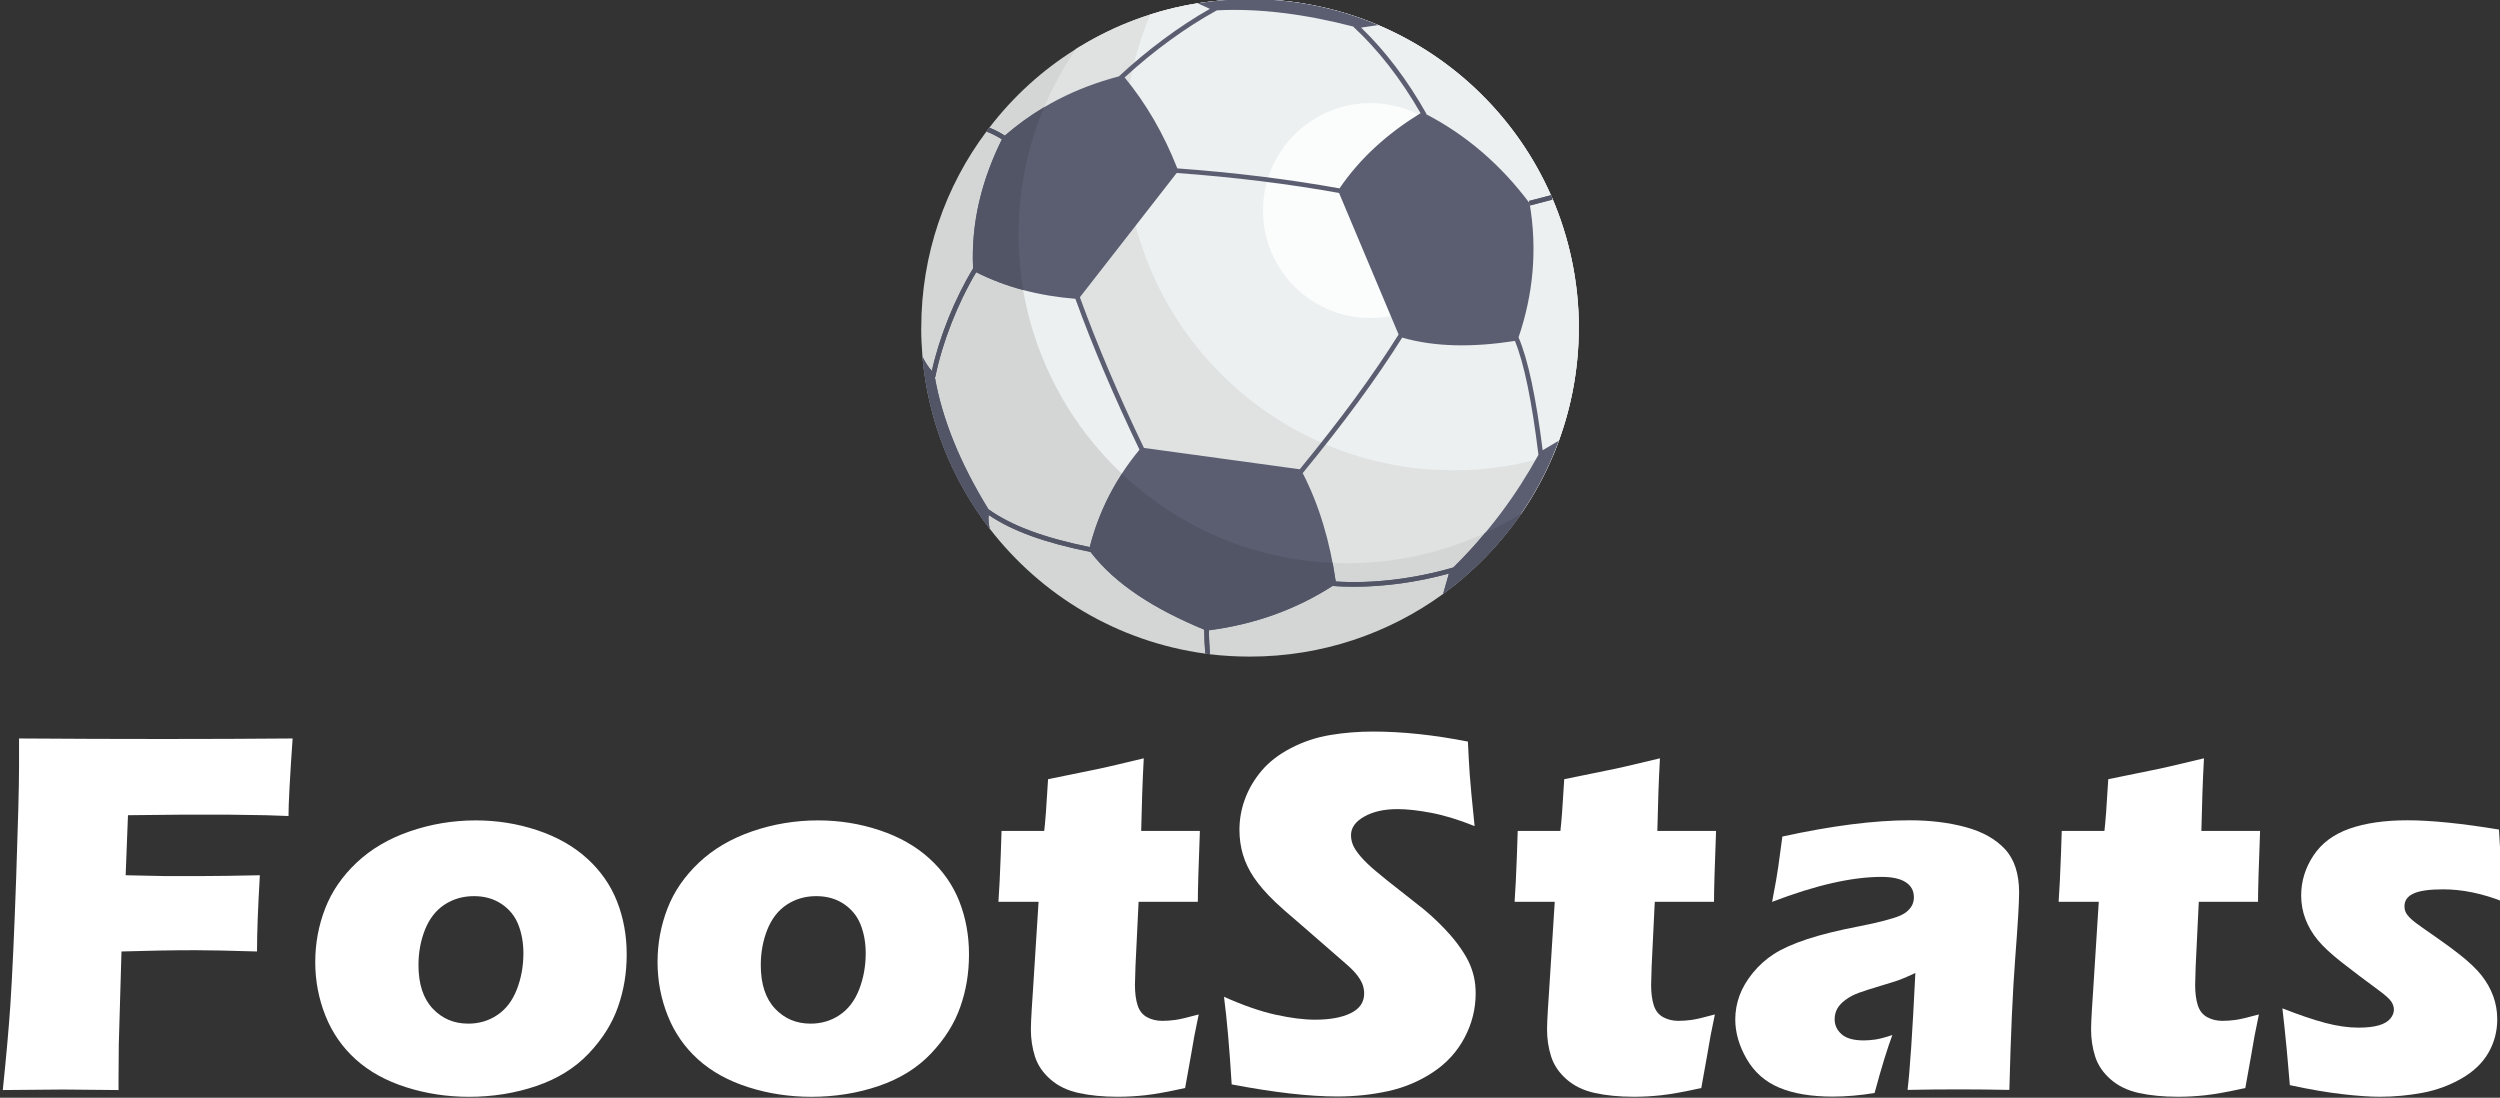 <?xml version="1.0" encoding="UTF-8"?>
<svg id="Calque_1" data-name="Calque 1" xmlns="http://www.w3.org/2000/svg" viewBox="0 0 473.92 208.1">
  <rect x="0" y="0" width="473.92" height="208.1" fill="#333333" stroke="none"/>
  <defs>
    <style>
      .cls-1 {
        fill: #525566;
      }

      .cls-2, .cls-3 {
        fill: #fff;
      }

      .cls-4 {
        fill: #e0e2e2;
      }

      .cls-5 {
        fill: #5b5e71;
      }

      .cls-3 {
        isolation: isolate;
        opacity: .5;
      }

      .cls-6 {
        fill: #d4d6d6;
      }

      .cls-7 {
        fill: #ecf0f1;
      }
    </style>
  </defs>
  <g>
    <path class="cls-6" d="m174.63,62.14c0,1.84.09,3.67.24,5.48.53,6.1,1.95,11.97,4.12,17.42,2.16,5.48,5.1,10.57,8.62,15.17,9.75,12.65,24.29,21.45,40.88,23.7.3.03.59.06.89.12,2.49.3,5.01.44,7.58.44,13.69,0,26.33-4.41,36.61-11.88,5.78-4.21,10.78-9.36,14.84-15.25,2.9-4.24,5.33-8.86,7.11-13.8,2.43-6.66,3.76-13.86,3.76-21.39,0-8.77-1.84-17.15-5.09-24.73-.06-.12-.12-.27-.18-.39-6.4-14.48-18.16-26.07-32.73-32.26-7.46-3.17-15.7-4.92-24.32-4.92-3.38,0-6.66.27-9.89.77-8.03,1.27-15.55,4.09-22.22,8.12-.3.18-.59.36-.89.56-6.34,3.94-11.88,9-16.41,14.9-.21.24-.39.47-.56.74-7.76,10.37-12.35,23.25-12.35,37.2h0Z"/>
    <path class="cls-4" d="m299.29,62.13c0,7.53-1.35,14.72-3.76,21.39-.34.91-.68,1.79-1.04,2.67-1.66,3.95-3.69,7.69-6.08,11.14-9.58,5.95-20.88,9.43-33,9.43-2.54,0-5.09-.16-7.58-.47-.31-.03-.6-.08-.88-.1-16.59-2.26-31.11-11.06-40.89-23.71-3.56-4.6-6.44-9.68-8.62-15.16-2.16-5.45-3.58-11.32-4.1-17.42-.16-1.79-.23-3.61-.23-5.45,0-13.03,4-25.13,10.85-35.16.31-.21.6-.39.91-.55,4.1-2.49,8.52-4.52,13.19-6,2.91-.93,5.92-1.64,9.01-2.13,3.25-.49,6.52-.78,9.89-.78,8.62,0,16.85,1.77,24.33,4.93,14.57,6.18,26.33,17.76,32.72,32.25.08.13.13.26.18.39,3.27,7.58,5.11,15.97,5.11,24.72h0Z"/>
    <g>
      <path class="cls-7" d="m299.29,62.13c0,7.53-1.35,14.72-3.76,21.39-.34.91-.68,1.79-1.04,2.67-5.97,1.92-12.36,2.96-18.95,2.96-2.54,0-5.09-.16-7.58-.44-.31-.03-.6-.1-.91-.13-16.57-2.26-31.08-11.03-40.87-23.71-3.56-4.57-6.47-9.68-8.62-15.16-2.16-5.45-3.58-11.29-4.1-17.4-.16-1.82-.26-3.63-.26-5.45,0-8.54,1.71-16.7,4.86-24.12,2.91-.93,5.92-1.64,9.01-2.13,3.25-.49,6.52-.78,9.89-.78,8.62,0,16.85,1.77,24.33,4.93,14.57,6.18,26.33,17.76,32.72,32.25.08.13.13.26.18.39,3.27,7.58,5.11,15.97,5.11,24.72Z"/>
      <path class="cls-7" d="m203.87,56.63c3.29,9.06,7.38,18.66,12.17,28.61-1.21,1.45-2.34,2.96-3.35,4.56-2.4-2.25-4.62-4.71-6.64-7.32-3.55-4.59-6.46-9.69-8.62-15.17-1.57-3.91-2.72-8.06-3.47-12.35,3.14.83,6.46,1.39,9.89,1.66h0Z"/>
      <path class="cls-7" d="m294.27,37.85l-4.21,1.1-.12-.44-.09-.41,4.15-1.07c.06.09.09.21.15.3l.03.09.09.44Z"/>
    </g>
    <path class="cls-3" d="m239.42,39.91c0,.6.03,1.2.08,1.79.17,1.99.64,3.91,1.35,5.69.71,1.79,1.67,3.46,2.82,4.96,3.19,4.13,7.94,7.01,13.36,7.75.1,0,.19.02.29.04.81.1,1.64.15,2.48.15,4.47,0,8.61-1.44,11.97-3.88,1.89-1.37,3.52-3.06,4.85-4.99.95-1.38,1.74-2.89,2.32-4.51.79-2.18,1.23-4.53,1.23-6.99,0-2.87-.6-5.61-1.67-8.08-.02-.04-.04-.09-.06-.13-2.09-4.73-5.93-8.52-10.7-10.54-2.44-1.04-5.13-1.61-7.95-1.61-1.1,0-2.18.09-3.23.25-2.62.42-5.08,1.34-7.26,2.65-.1.06-.19.12-.29.18-2.07,1.29-3.88,2.94-5.36,4.87-.07.08-.13.15-.18.24-2.54,3.39-4.04,7.6-4.04,12.16h0Z"/>
    <path class="cls-3" d="m239.42,39.91c0,11.14,9.01,20.37,20.37,20.37s20.37-8.91,20.37-20.37c0-8.27-4.96-15.58-12.42-18.75-13.32-5.66-28.32,4.11-28.32,18.75h0Z"/>
    <path class="cls-5" d="m187.41,97.63c4.49,3.04,10.66,5.27,19.31,7.01,4.76,6.21,12.33,10.92,21.56,14.73h0c0,1.42.09,3.13.19,4.52.3.04.6.08.9.12-.1-1.37-.2-3.09-.2-4.52h0c8.84-1.15,16.64-4.03,23.53-8.47v.07c1.29.09,2.62.14,3.97.14,5.79,0,12.02-.86,17.99-2.5l-1.09,3.85c9.93-7.22,17.64-17.3,21.93-29.04h0s-3.06,1.81-3.06,1.81c-1.28-10.2-2.78-17.2-4.57-21.4,2.8-8.23,3.58-16.7,2.09-25.43l.11.43,4.21-1.1-.22-.86-4.21,1.1.11.43c-5.47-7.32-12.03-12.93-19.64-16.89l.09-.05c-3.64-6.45-7.81-11.94-12.39-16.35l3.24-.47c-7.47-3.17-15.69-4.92-24.31-4.92-3.37,0-6.68.27-9.9.78l2.3,1.06c-5.78,3.28-11.85,7.78-17.25,12.8-8.1,2.13-15.36,5.78-21.62,11.25,0,0,0,0,0,0-.46-.3-1.7-1.06-2.95-1.53-.19.25-.38.49-.56.74,1.17.39,2.43,1.15,2.95,1.48,0,0,0,0,0,0-3.78,7.67-5.88,15.76-5.46,24.47-3.47,5.7-6.4,12.99-7.82,19.43-.67-.73-1.26-1.64-1.78-2.7,1.06,12.21,5.64,23.42,12.73,32.59-.2-1-.27-1.87-.18-2.57Zm17.3-41.28l18.35-23.56c10.87.79,21.23,2.07,30.78,3.79l11.29,26.83c-4.9,7.8-10.88,15.95-18.74,25.55l-29.54-4.05c-4.78-9.93-8.86-19.53-12.14-28.57h0Zm64.59-34.9c-6.09,3.75-11.36,8.36-15.37,14.26-9.55-1.72-19.89-3-30.75-3.79-2.59-6.58-5.93-12.32-9.99-17.24,5.5-5.05,11.67-9.54,17.49-12.72,8.19-.42,16.87.75,25.92,3.09l-.04.04c4.71,4.35,8.99,9.86,12.74,16.37Zm-16.09,88.78c-1.1-7.59-3.13-14.48-6.26-20.54,7.91-9.65,13.93-17.85,18.86-25.69,6.4,1.84,13.62,1.83,21.37.63,1.74,4.26,3.2,11.33,4.46,21.59-4.16,7.55-9.4,14.74-16.2,21.4v-.02c-7.42,2.15-15.29,3.09-22.23,2.64h0Zm-46.63-6.52c-8.72-1.77-14.84-4.06-19.21-7.18-5.3-8.6-8.75-16.96-10.16-25.08l.09.02c1.29-6.48,4.23-13.99,7.75-19.86,5.62,2.82,11.9,4.48,18.81,5.03,3.28,9.05,7.37,18.66,12.15,28.61-4.4,5.33-7.65,11.42-9.44,18.46Z"/>
    <path class="cls-1" d="m281.5,101.04c-1.84,2.25-3.85,4.44-6.04,6.58l-.03-.03c-7.41,2.16-15.28,3.08-22.22,2.64-.18-1.21-.39-2.4-.59-3.55-1.6-.03-3.23-.18-4.8-.36-.3-.03-.59-.09-.89-.12-13.18-1.78-25.03-7.7-34.24-16.38-2.73,4.18-4.8,8.8-6.1,13.89-8.71-1.78-14.84-4.06-19.22-7.17-5.27-8.59-8.74-16.97-10.16-25.09l.09.03c1.3-6.49,4.24-13.98,7.76-19.88,2.81,1.42,5.78,2.55,8.92,3.38-.3-1.66-.5-3.35-.65-5.07-.15-1.81-.24-3.61-.24-5.45,0-8.56,1.72-16.74,4.86-24.14-2.64,1.57-5.12,3.35-7.46,5.39-.44-.3-1.69-1.04-2.93-1.51-.21.24-.39.47-.56.74,1.16.38,2.43,1.16,2.93,1.48-3.47,7.02-5.51,14.4-5.51,22.28,0,.74.03,1.45.06,2.19-3.47,5.69-6.4,12.97-7.82,19.43-.68-.74-1.24-1.63-1.78-2.7,1.07,12.2,5.66,23.4,12.74,32.58-.21-1.01-.27-1.87-.18-2.58,4.47,3.05,10.63,5.27,19.31,7.02,4.74,6.22,12.32,10.9,21.53,14.72,0,1.42.09,3.14.21,4.53.3.03.59.06.89.12-.09-1.39-.21-3.11-.21-4.53,8.86-1.16,16.65-4.03,23.55-8.47l-.03.06c1.3.12,2.64.15,4,.15,5.78,0,12-.86,17.98-2.49l-1.1,3.85c5.78-4.21,10.78-9.36,14.84-15.25-2.22,1.39-4.53,2.64-6.9,3.7h0Zm12.68-63.63l-.03-.09-.09-.33-.06.03-4.15,1.07.09.41.12.44,4.21-1.1-.09-.44Z"/>
  </g>
  <g>
    <path class="cls-2" d="m.53,206.64c.68-6.61,1.15-11.91,1.42-15.92.39-5.92.76-14.07,1.12-24.44.36-10.37.54-17.34.54-20.92v-5.37c9.8.07,18.91.1,27.35.1s16.67-.03,24.51-.1c-.52,7.49-.78,12.39-.78,14.7l-4.25-.15-3.42-.05-3.42-.05h-9.62c-1.11,0-4.35.03-9.72.1l-.44,11.38,7.08.15h7.91c2.28,0,5.76-.05,10.45-.15-.36,6.15-.54,10.97-.54,14.45-5.23-.16-9.12-.24-11.65-.24-4.29,0-8.97.08-14.04.24l-.51,17.58-.05,6.54v2.15l-10.51-.1c-.82,0-4.63.03-11.44.1Z"/>
    <path class="cls-2" d="m90.18,155.52c4.04,0,7.92.62,11.65,1.86,3.73,1.24,6.88,3.02,9.45,5.35,2.57,2.33,4.47,5.05,5.69,8.15,1.22,3.11,1.83,6.45,1.83,10.03s-.54,6.8-1.64,9.94c-1.09,3.14-2.94,6.09-5.54,8.84-2.6,2.75-5.92,4.81-9.94,6.18s-8.28,2.05-12.77,2.05c-4.13,0-8.11-.6-11.91-1.81s-6.99-2.96-9.55-5.27c-2.56-2.31-4.48-5.08-5.76-8.3s-1.93-6.61-1.93-10.16.63-6.93,1.88-10.16,3.24-6.12,5.96-8.69c2.72-2.57,6.08-4.55,10.08-5.93,4-1.38,8.17-2.08,12.5-2.08Zm-.34,14.36c-2.08,0-3.94.54-5.57,1.61s-2.86,2.65-3.69,4.71c-.83,2.07-1.25,4.32-1.25,6.76,0,3.58.9,6.32,2.69,8.23s4.04,2.86,6.74,2.86c2.05,0,3.89-.54,5.52-1.64,1.63-1.09,2.86-2.7,3.69-4.83.83-2.13,1.25-4.42,1.25-6.86,0-2.02-.33-3.84-.98-5.47-.65-1.63-1.72-2.93-3.2-3.91s-3.21-1.46-5.2-1.46Z"/>
    <path class="cls-2" d="m155.07,155.52c4.04,0,7.92.62,11.65,1.86,3.73,1.24,6.88,3.02,9.45,5.35,2.57,2.33,4.47,5.05,5.69,8.15,1.22,3.11,1.83,6.45,1.83,10.03s-.54,6.8-1.64,9.94c-1.09,3.14-2.94,6.09-5.54,8.84-2.6,2.75-5.92,4.81-9.94,6.18s-8.28,2.05-12.77,2.05c-4.13,0-8.11-.6-11.91-1.81s-6.99-2.96-9.55-5.27c-2.56-2.31-4.48-5.08-5.76-8.3s-1.93-6.61-1.93-10.16.63-6.93,1.88-10.16,3.24-6.12,5.96-8.69c2.72-2.57,6.08-4.55,10.08-5.93,4-1.38,8.17-2.08,12.5-2.08Zm-.34,14.36c-2.08,0-3.94.54-5.57,1.61s-2.86,2.65-3.69,4.71c-.83,2.07-1.25,4.32-1.25,6.76,0,3.58.9,6.32,2.69,8.23s4.04,2.86,6.74,2.86c2.05,0,3.89-.54,5.52-1.64,1.63-1.09,2.86-2.7,3.69-4.83.83-2.13,1.25-4.42,1.25-6.86,0-2.02-.33-3.84-.98-5.47-.65-1.63-1.72-2.93-3.2-3.91s-3.21-1.46-5.2-1.46Z"/>
    <path class="cls-2" d="m227.24,192.28c-.59,2.73-1.09,5.4-1.51,8.01l-1.07,5.96c-3.22.72-5.74,1.17-7.54,1.37s-3.56.29-5.25.29c-2.77,0-5.22-.24-7.37-.71s-3.94-1.33-5.37-2.59c-1.43-1.25-2.41-2.69-2.93-4.32-.52-1.63-.78-3.35-.78-5.18,0-.33.02-.9.05-1.73.03-.83.15-2.68.34-5.54l1.07-16.89h-7.61c.16-2.25.31-5.21.44-8.89l.15-4.54h8.09c.19-1.5.44-4.77.73-9.81l8.36-1.71c1.53-.29,4.79-1.04,9.78-2.25-.23,4.26-.39,8.85-.49,13.77h11.13c-.26,6.77-.39,11.25-.39,13.43h-11.23l-.59,12.21c-.07,1.82-.1,3-.1,3.52,0,1.56.17,2.87.51,3.91.34,1.04.94,1.79,1.81,2.25.86.46,1.82.68,2.86.68.78,0,1.6-.06,2.44-.17.85-.11,2.34-.46,4.49-1.05Z"/>
    <path class="cls-2" d="m233.49,205.61c-.42-6.93-.91-12.48-1.46-16.65,3.65,1.63,6.91,2.76,9.76,3.39s5.36.95,7.51.95c2.84,0,5.09-.42,6.78-1.25,1.68-.83,2.52-2.06,2.52-3.69,0-.55-.08-1.08-.25-1.59-.16-.5-.47-1.07-.93-1.71-.46-.63-1.11-1.33-1.96-2.08l-9.2-8.01c-2.15-1.82-3.65-3.14-4.5-3.96-1.73-1.66-3.07-3.21-4.04-4.64-.96-1.43-1.66-2.89-2.1-4.37-.44-1.48-.66-3.05-.66-4.71,0-1.99.35-3.93,1.05-5.83s1.75-3.69,3.15-5.35,3.25-3.09,5.57-4.3c2.31-1.2,4.79-2.03,7.42-2.47s5.35-.66,8.15-.66c5.5,0,11.49.63,17.97,1.9.1,2.25.21,4.31.34,6.18.13,1.87.44,5.15.93,9.84-3-1.2-5.73-2.04-8.2-2.51-2.47-.47-4.61-.71-6.4-.71-2.54,0-4.65.47-6.32,1.42-1.68.94-2.51,2.12-2.51,3.52,0,.65.13,1.29.39,1.9.26.62.75,1.34,1.46,2.17s1.66,1.74,2.83,2.73c1.17.99,3.01,2.47,5.52,4.42l3.52,2.78c1.04.85,2.17,1.87,3.37,3.08,1.2,1.21,2.25,2.39,3.12,3.56s1.55,2.25,2.03,3.22.82,1.96,1.05,2.95c.23.99.34,2.06.34,3.2,0,2.93-.7,5.72-2.1,8.37-1.4,2.65-3.39,4.83-5.96,6.54s-5.4,2.91-8.47,3.59-6.32,1.03-9.74,1.03c-5.27,0-11.93-.76-19.97-2.29Z"/>
    <path class="cls-2" d="m325.09,192.28c-.59,2.73-1.09,5.4-1.51,8.01l-1.07,5.96c-3.22.72-5.74,1.17-7.54,1.37s-3.56.29-5.25.29c-2.77,0-5.22-.24-7.37-.71s-3.94-1.33-5.37-2.59c-1.43-1.25-2.41-2.69-2.93-4.32-.52-1.63-.78-3.35-.78-5.18,0-.33.02-.9.05-1.73.03-.83.15-2.68.34-5.54l1.07-16.89h-7.61c.16-2.25.31-5.21.44-8.89l.15-4.54h8.09c.19-1.5.44-4.77.73-9.81l8.36-1.71c1.53-.29,4.79-1.04,9.78-2.25-.23,4.26-.39,8.85-.49,13.77h11.13c-.26,6.77-.39,11.25-.39,13.43h-11.23l-.59,12.21c-.07,1.82-.1,3-.1,3.52,0,1.56.17,2.87.51,3.91.34,1.04.94,1.79,1.81,2.25.86.46,1.82.68,2.86.68.78,0,1.6-.06,2.44-.17.85-.11,2.34-.46,4.49-1.05Z"/>
    <path class="cls-2" d="m335.93,170.99c.62-3.22,1.01-5.44,1.17-6.67s.42-3.13.78-5.74c9.38-2.05,17.43-3.08,24.17-3.08,3.84,0,7.36.43,10.55,1.29,3.19.86,5.68,2.25,7.47,4.17,1.79,1.92,2.69,4.67,2.69,8.25,0,1.82-.24,5.92-.73,12.3-.49,6.38-.86,14.75-1.12,25.1-3.19-.06-6.37-.1-9.53-.1s-6.32.03-9.77.1c.44-3.58.94-10.97,1.48-22.17-1.23.59-2.2,1.01-2.9,1.27-.7.26-1.93.65-3.68,1.17-1.75.52-3.13.96-4.12,1.32-.99.36-1.85.81-2.58,1.37-.73.55-1.25,1.12-1.56,1.71-.31.59-.46,1.24-.46,1.95,0,1.11.44,2.05,1.32,2.83s2.28,1.17,4.2,1.17c.68,0,1.42-.06,2.2-.17.78-.11,1.86-.4,3.22-.85-.94,2.51-2.07,6.17-3.37,10.99-2.8.46-5.45.68-7.96.68-4.04,0-7.4-.56-10.08-1.68s-4.75-2.94-6.2-5.44c-1.45-2.51-2.17-5.01-2.17-7.52,0-1.53.27-3.03.8-4.49s1.38-2.9,2.51-4.3c1.14-1.4,2.47-2.6,4-3.59,1.53-.99,3.62-1.93,6.27-2.81,2.65-.88,6.01-1.71,10.08-2.49,1.69-.33,3.25-.67,4.66-1.05,1.42-.37,2.42-.7,3.03-.98.6-.28,1.09-.6,1.46-.98.37-.37.64-.76.81-1.17.16-.41.24-.84.24-1.29,0-1.24-.52-2.19-1.56-2.86-1.04-.67-2.57-1-4.59-1-5.6,0-12.51,1.58-20.74,4.74Z"/>
    <path class="cls-2" d="m428.22,192.28c-.59,2.73-1.09,5.4-1.51,8.01l-1.07,5.96c-3.22.72-5.74,1.17-7.54,1.37s-3.56.29-5.25.29c-2.77,0-5.22-.24-7.37-.71s-3.94-1.33-5.37-2.59c-1.43-1.25-2.41-2.69-2.93-4.32-.52-1.63-.78-3.35-.78-5.18,0-.33.02-.9.05-1.73s.15-2.68.34-5.54l1.07-16.89h-7.61c.16-2.25.31-5.21.44-8.89l.15-4.54h8.09c.19-1.5.44-4.77.73-9.81l8.36-1.71c1.53-.29,4.79-1.04,9.78-2.25-.23,4.26-.39,8.85-.49,13.77h11.13c-.26,6.77-.39,11.25-.39,13.43h-11.23l-.59,12.21c-.07,1.82-.1,3-.1,3.52,0,1.56.17,2.87.51,3.91.34,1.04.94,1.79,1.81,2.25.86.46,1.82.68,2.86.68.78,0,1.6-.06,2.44-.17.85-.11,2.34-.46,4.49-1.05Z"/>
    <path class="cls-2" d="m434.08,205.71c-.13-1.43-.26-2.94-.39-4.52-.13-1.58-.34-3.75-.63-6.52l-.39-3.52c3.15,1.24,5.86,2.16,8.13,2.76,2.27.6,4.37.9,6.29.9,1.59,0,2.88-.15,3.87-.44s1.71-.72,2.17-1.27c.45-.55.68-1.12.68-1.71,0-.52-.17-1.03-.51-1.54-.34-.5-1.11-1.2-2.31-2.08-2.66-1.95-5.01-3.73-7.04-5.32-2.03-1.59-3.56-3.01-4.58-4.25-1.02-1.24-1.8-2.57-2.34-4-.54-1.43-.8-2.91-.8-4.44,0-2.7.77-5.22,2.32-7.57,1.55-2.34,3.82-4.04,6.84-5.1,3.01-1.06,6.68-1.59,11.01-1.59s10.3.59,17.33,1.76l.78,13.67c-3.94-1.56-7.73-2.34-11.38-2.34-2.57,0-4.44.26-5.59.79-1.16.53-1.73,1.34-1.73,2.43,0,.36.06.7.2,1.03.13.33.37.67.71,1.03.34.36.76.72,1.27,1.1.5.38,1.73,1.25,3.69,2.61s3.48,2.49,4.59,3.37c1.82,1.43,3.21,2.76,4.17,3.98.96,1.22,1.69,2.52,2.2,3.91.5,1.38.76,2.84.76,4.37,0,2.31-.56,4.44-1.68,6.37-1.12,1.94-2.82,3.56-5.08,4.86-2.26,1.3-4.71,2.21-7.35,2.71s-5.36.76-8.15.76c-1.89,0-4.26-.16-7.1-.49-2.85-.33-6.16-.89-9.94-1.71Z"/>
  </g>
</svg>
